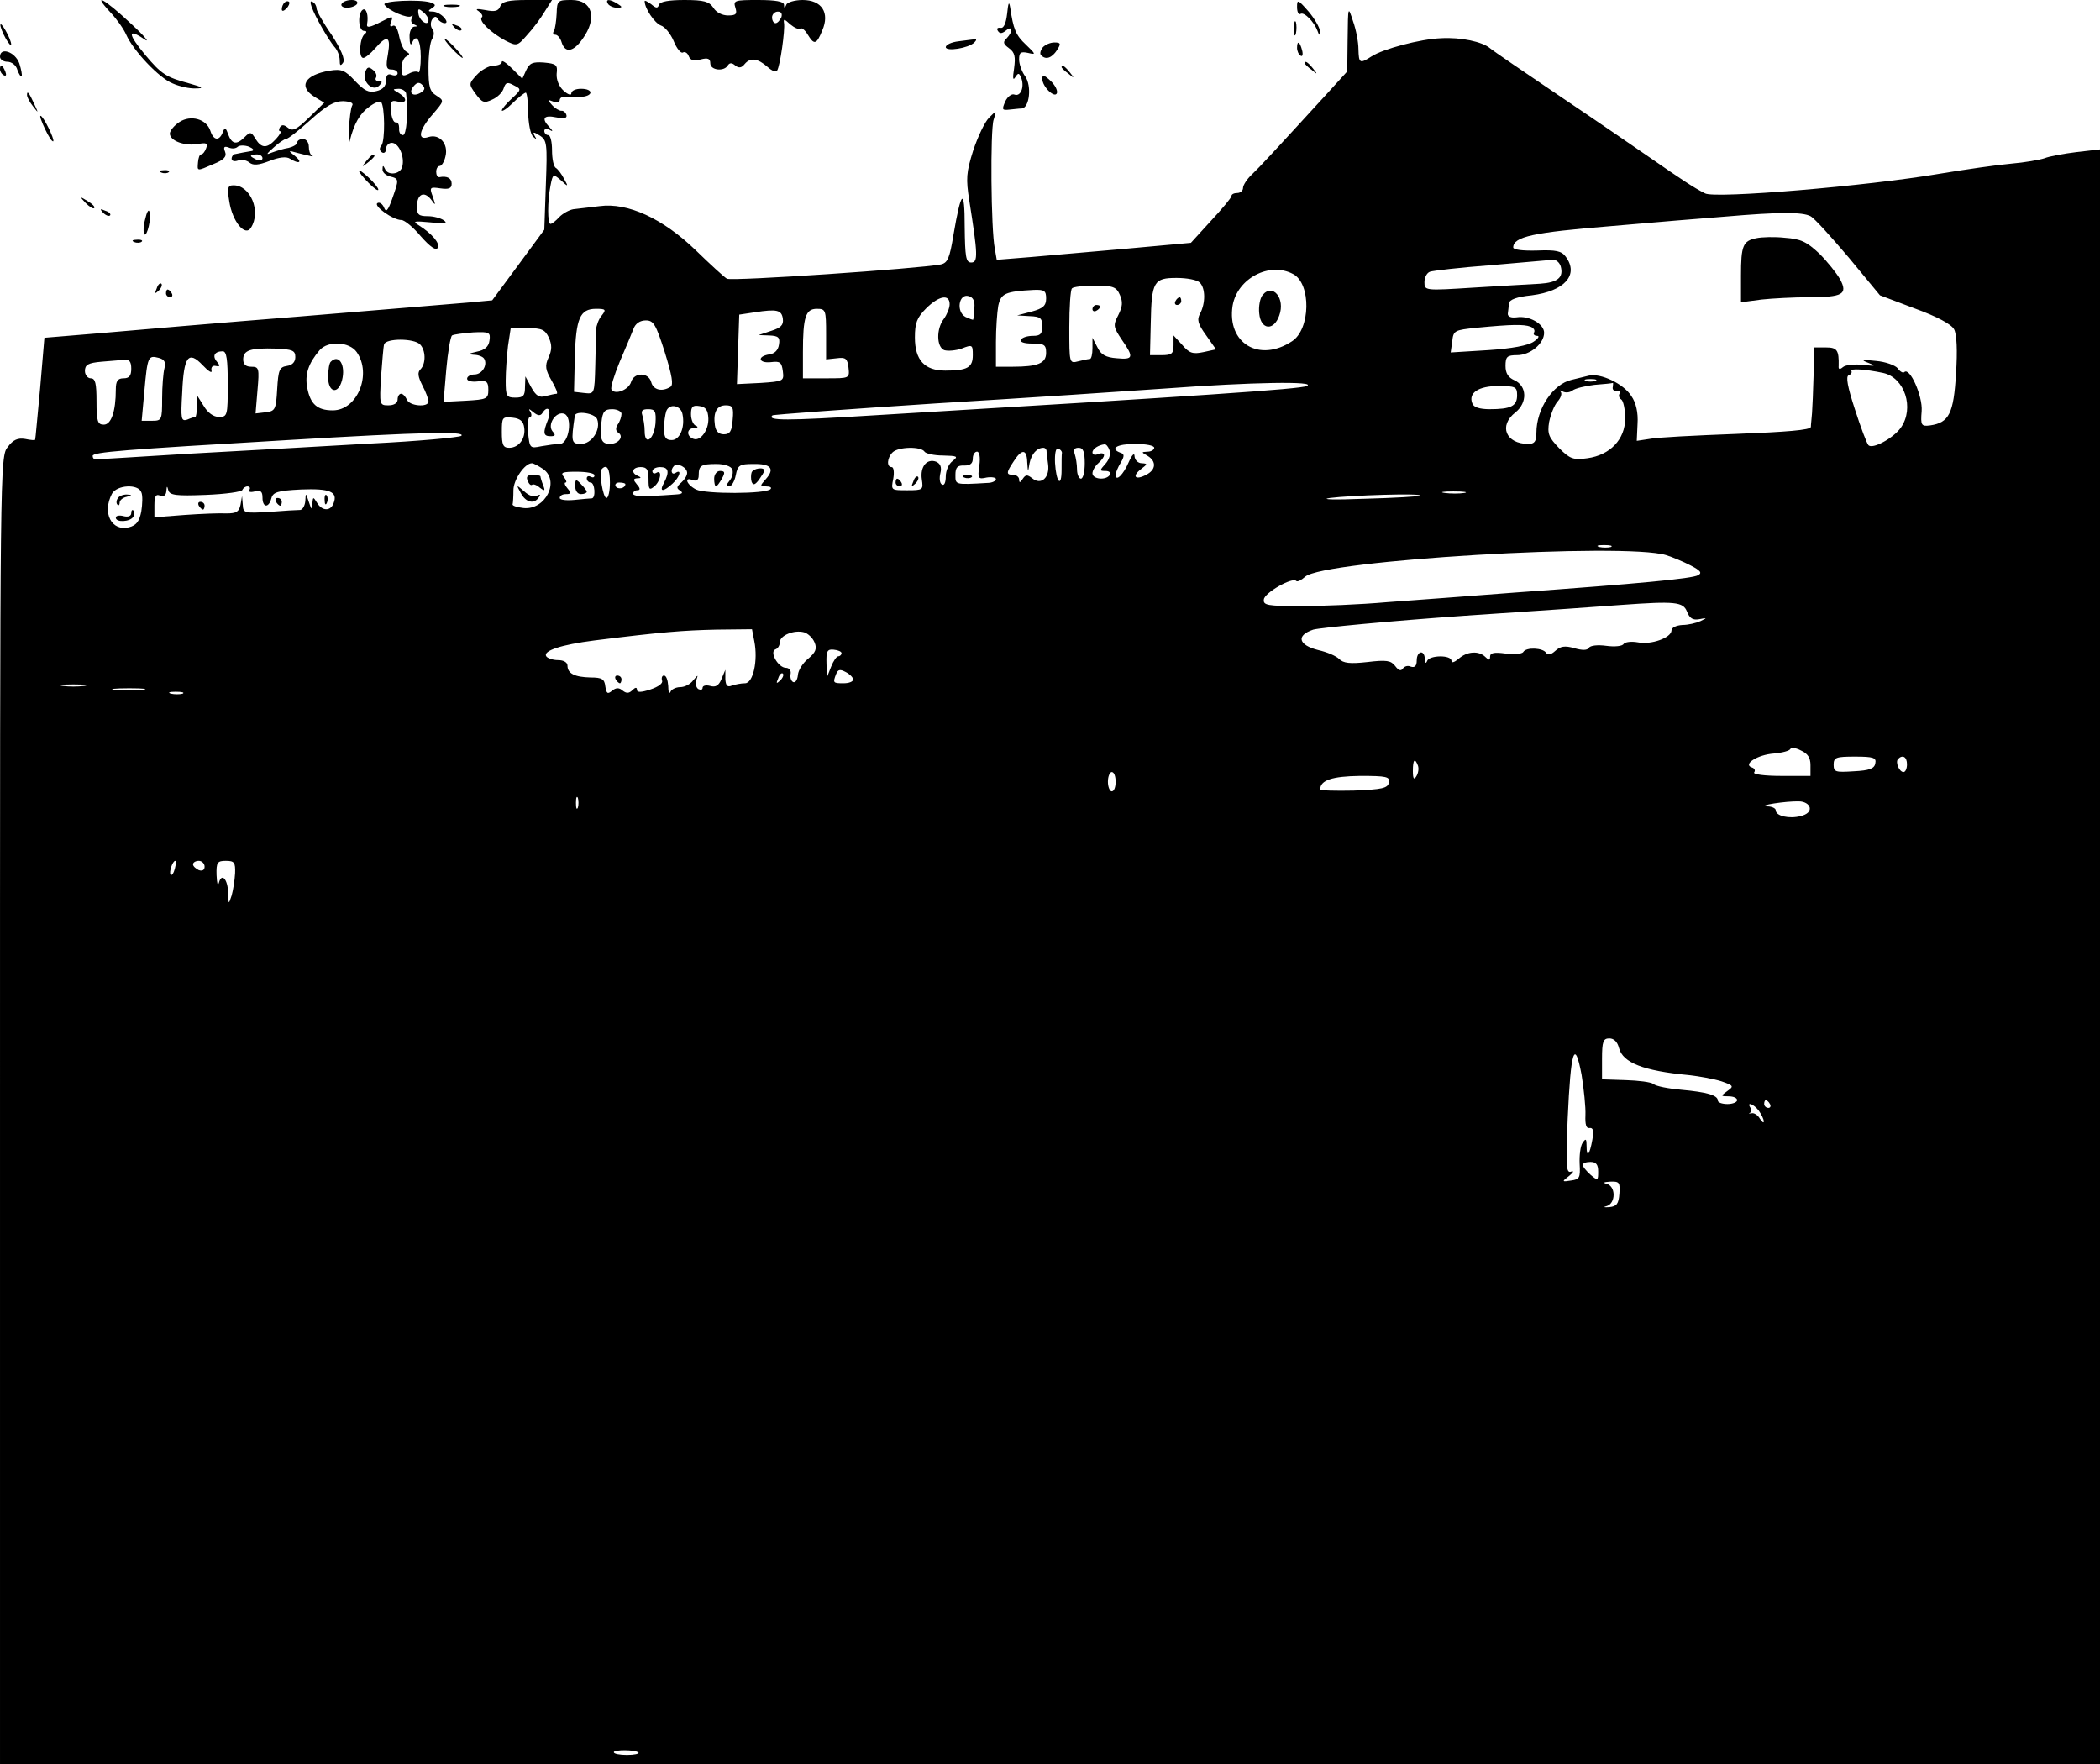 <?xml version="1.0" standalone="no"?>
<!DOCTYPE svg PUBLIC "-//W3C//DTD SVG 20010904//EN"
 "http://www.w3.org/TR/2001/REC-SVG-20010904/DTD/svg10.dtd">
<svg version="1.0" xmlns="http://www.w3.org/2000/svg"
 width="544pt" height="457pt" viewBox="0 0 544 457"
 preserveAspectRatio="xMidYMid meet">

<g transform="translate(0,457) scale(0.1,-0.1)"
fill="#000000" stroke="none">
<path d="M286 4538 c17 -18 35 -44 41 -58 18 -41 85 -112 120 -126 18 -8 45
-14 60 -13 22 0 19 3 -17 13 -60 16 -72 24 -114 74 -45 54 -46 70 -3 41 17
-12 3 6 -33 39 -69 65 -104 84 -54 30z"/>
<path d="M737 4563 c-4 -3 -7 -11 -7 -17 0 -6 5 -5 12 2 6 6 9 14 7 17 -3 3
-9 2 -12 -2z"/>
<path d="M807 4553 c10 -28 44 -86 59 -104 8 -8 14 -24 14 -35 0 -14 2 -16 9
-6 5 9 -5 33 -30 72 -22 31 -39 62 -39 68 0 6 -4 14 -10 17 -6 4 -7 -1 -3 -12z"/>
<path d="M885 4560 c-3 -5 3 -10 14 -10 11 0 23 5 26 10 3 6 -3 10 -14 10 -11
0 -23 -4 -26 -10z"/>
<path d="M996 4558 c9 -15 61 -37 69 -30 5 4 5 2 2 -5 -4 -6 -1 -14 5 -16 10
-4 10 -6 1 -6 -7 -1 -13 -13 -12 -28 0 -16 3 -22 6 -15 11 27 23 9 23 -35 0
-25 -3 -43 -6 -40 -4 3 -15 2 -25 -4 -16 -8 -19 -6 -19 15 0 13 6 27 13 30 9
5 9 7 0 12 -7 3 -15 21 -19 40 -4 20 -10 31 -17 27 -6 -4 -8 0 -4 10 6 16 4
16 -23 2 -33 -17 -41 -18 -39 -7 4 22 -2 42 -11 37 -14 -9 -12 -55 3 -55 7 0
8 -3 2 -8 -13 -9 -17 -62 -4 -62 5 0 19 11 31 25 31 36 41 31 33 -15 -6 -33
-4 -40 9 -40 9 0 16 -4 16 -10 0 -5 -7 -7 -15 -4 -10 4 -15 0 -15 -15 0 -14
-8 -23 -25 -27 -20 -5 -31 1 -55 26 -26 28 -35 32 -66 27 -65 -11 -82 -41 -39
-68 l25 -15 -39 -38 c-33 -32 -43 -37 -55 -27 -10 8 -16 9 -21 1 -3 -5 -3 -10
1 -10 4 0 -1 -9 -11 -20 -23 -25 -37 -25 -53 0 -11 19 -14 19 -28 5 -21 -21
-33 -19 -43 7 -6 18 -9 19 -14 5 -9 -23 -24 -21 -32 4 -10 31 -51 42 -80 23
-14 -9 -25 -23 -25 -30 0 -19 39 -33 73 -27 22 4 26 2 21 -11 -3 -9 -9 -16
-13 -16 -4 0 -7 -9 -8 -20 -2 -24 -4 -24 40 -5 27 11 35 19 30 32 -5 12 -2 15
9 11 9 -4 19 -3 24 2 5 4 18 4 29 0 11 -5 14 -9 8 -11 -7 -1 -17 -3 -23 -4 -5
-1 -14 -3 -20 -4 -5 0 -10 -6 -10 -12 0 -6 7 -8 16 -5 9 4 23 1 30 -5 10 -8
23 -7 52 4 25 10 44 12 53 6 24 -15 34 -10 13 7 -18 14 -18 15 6 8 35 -9 46
-11 38 -7 -5 3 -8 13 -8 24 0 10 -7 19 -15 19 -8 0 -15 -4 -15 -9 0 -5 -10
-11 -22 -14 -13 -2 -32 -8 -43 -12 -17 -7 -16 -5 4 13 13 12 28 22 32 22 5 0
33 22 63 49 42 38 62 49 85 49 19 -1 28 -5 23 -12 -3 -6 -7 -33 -8 -61 -2 -27
0 -41 2 -30 11 44 26 71 50 88 14 11 28 16 31 13 10 -10 11 -101 1 -113 -6 -7
-5 -14 2 -18 5 -3 10 1 10 9 0 9 7 16 15 16 18 0 34 -36 27 -62 -5 -20 -38
-24 -45 -5 -4 9 -6 9 -6 -1 -1 -8 8 -16 19 -19 24 -6 24 -7 6 -58 -11 -31 -16
-36 -21 -23 -4 10 -12 15 -17 12 -12 -7 40 -44 62 -44 8 0 31 -19 50 -42 24
-27 39 -38 44 -30 7 11 -15 37 -50 59 -16 10 -11 11 31 7 37 -4 46 -3 35 5 -8
6 -27 11 -42 11 -23 0 -28 4 -28 24 0 33 18 42 36 20 13 -18 13 -17 5 7 -9 24
-7 25 20 21 22 -3 29 0 29 12 0 14 -11 21 -32 17 -5 0 -8 6 -8 14 0 8 4 15 9
15 5 0 12 11 15 25 8 32 -15 59 -44 50 -30 -10 -25 18 11 59 30 35 30 35 10
48 -18 11 -21 23 -21 73 0 33 4 67 10 75 5 8 5 19 0 25 -5 6 -5 17 -1 24 6 9
11 10 15 2 4 -6 12 -11 18 -11 7 0 6 6 -2 15 -7 8 -20 15 -29 15 -13 0 -13 2
-2 9 11 7 10 10 -5 15 -28 8 -124 4 -118 -6z m114 -40 c0 -17 -23 -3 -26 16
-2 14 0 15 12 5 8 -6 14 -16 14 -21z m-20 -188 c-20 -12 -33 -1 -19 16 9 11
15 12 23 4 8 -8 7 -13 -4 -20z m-38 -2 c6 -50 1 -108 -8 -108 -7 0 -11 8 -10
18 0 9 -3 16 -9 15 -5 -1 -11 12 -12 29 -2 26 1 29 17 25 25 -6 26 8 3 22 -17
10 -17 10 0 11 9 0 18 -6 19 -12z m-372 -168 c0 -5 -7 -7 -15 -4 -8 4 -15 8
-15 10 0 2 7 4 15 4 8 0 15 -4 15 -10z"/>
<path d="M1296 4554 c-5 -13 -14 -15 -39 -10 -22 4 -27 3 -17 -3 8 -6 12 -13
8 -16 -9 -9 24 -40 61 -60 30 -15 31 -15 57 15 15 16 35 43 45 60 l19 30 -64
0 c-50 0 -65 -4 -70 -16z"/>
<path d="M1442 4535 c-1 -20 -4 -40 -7 -45 -4 -6 -2 -10 4 -10 5 0 13 -9 16
-20 9 -28 30 -25 54 9 39 54 26 101 -28 101 -36 0 -38 -1 -39 -35z"/>
<path d="M1575 4560 c3 -5 14 -10 23 -10 15 0 15 2 2 10 -20 13 -33 13 -25 0z"/>
<path d="M1670 4567 c0 -19 26 -57 42 -63 10 -3 25 -21 33 -40 8 -20 19 -33
24 -30 5 3 12 -1 15 -9 4 -11 13 -14 31 -9 19 5 25 2 25 -10 0 -18 35 -22 45
-6 5 8 11 8 20 0 9 -7 16 -6 24 4 15 18 34 15 60 -8 10 -9 21 -14 24 -9 8 12
21 106 18 123 -2 12 1 11 16 -3 11 -9 22 -14 26 -11 3 3 12 -3 19 -15 17 -28
23 -27 38 10 20 46 -1 79 -51 79 -20 0 -40 -6 -42 -12 -4 -10 -6 -10 -6 0 -1
8 -21 12 -67 12 -61 0 -65 -1 -59 -20 5 -16 2 -20 -19 -20 -15 0 -31 8 -38 20
-11 16 -24 20 -75 20 -40 0 -63 -4 -66 -12 -3 -10 -7 -10 -20 1 -10 7 -17 11
-17 8z m354 -42 c-4 -8 -10 -15 -15 -15 -5 0 -9 7 -9 15 0 8 7 15 15 15 9 0
12 -6 9 -15z"/>
<path d="M2609 4535 c-3 -26 -9 -39 -17 -37 -8 1 -11 -2 -7 -8 5 -8 11 -7 21
1 17 14 19 -2 2 -20 -11 -10 -9 -15 6 -26 15 -11 17 -22 13 -52 -4 -25 -3 -33
3 -23 8 12 10 12 16 -3 8 -23 -2 -48 -18 -42 -7 3 -18 -5 -24 -18 -9 -21 -8
-23 10 -21 12 1 26 3 33 3 20 2 26 58 9 83 -9 12 -16 32 -16 44 0 18 4 21 23
17 21 -5 21 -4 -5 21 -27 25 -33 41 -41 96 -3 18 -5 14 -8 -15z"/>
<path d="M3360 4552 c0 -13 4 -21 9 -18 9 6 35 -20 44 -44 5 -13 5 -13 6 0 0
8 -13 31 -29 50 -28 32 -30 32 -30 12z"/>
<path d="M1153 4553 c9 -2 25 -2 35 0 9 3 1 5 -18 5 -19 0 -27 -2 -17 -5z"/>
<path d="M3491 4470 l-1 -85 -50 -55 c-141 -154 -177 -193 -197 -212 -13 -12
-23 -28 -23 -35 0 -7 -7 -13 -15 -13 -8 0 -15 -3 -15 -8 0 -4 -24 -33 -53 -64
l-52 -57 -165 -15 c-91 -8 -204 -18 -251 -22 l-87 -7 -5 29 c-10 49 -12 307
-3 334 8 25 8 25 -12 5 -11 -11 -29 -49 -41 -85 -18 -57 -19 -73 -10 -130 22
-139 23 -160 5 -160 -14 0 -16 14 -17 93 0 102 -9 96 -29 -21 -10 -61 -15 -73
-33 -77 -58 -11 -541 -44 -554 -37 -8 5 -44 38 -81 74 -85 82 -176 124 -249
114 -27 -3 -57 -7 -68 -8 -11 -2 -27 -11 -36 -20 -9 -10 -19 -18 -23 -18 -8 0
-8 58 0 99 6 31 7 31 27 14 19 -18 20 -17 8 4 -6 12 -16 25 -21 28 -6 3 -10
24 -10 46 0 21 -4 39 -10 39 -5 0 -10 5 -10 11 0 5 6 7 13 3 10 -6 10 -4 0 7
-21 22 -15 32 18 25 22 -4 29 -2 26 7 -2 6 -8 11 -13 10 -5 0 -16 6 -24 15
-13 14 -12 15 3 9 9 -3 17 -2 17 4 0 5 6 9 13 8 6 -1 24 -1 40 0 34 1 36 21 2
21 -14 0 -25 -5 -25 -12 0 -6 -9 -3 -20 7 -12 11 -19 28 -18 44 3 23 -1 26
-33 29 -29 2 -37 -1 -46 -20 l-10 -22 -26 26 c-15 15 -27 23 -27 18 0 -6 -10
-10 -21 -10 -12 0 -32 -11 -44 -24 -21 -23 -21 -24 -3 -49 17 -23 22 -25 43
-15 14 6 27 19 30 30 5 15 10 16 26 7 20 -10 20 -11 -5 -34 -14 -13 -26 -27
-26 -31 0 -4 13 4 28 19 15 15 31 27 34 27 3 0 6 -23 6 -51 1 -29 6 -57 13
-63 9 -8 10 -8 4 2 -6 11 -3 11 13 1 19 -12 20 -21 16 -128 l-4 -116 -67 -91
-68 -92 -65 -6 c-36 -3 -231 -19 -435 -36 -203 -16 -435 -36 -515 -43 l-145
-12 -11 -130 c-7 -72 -12 -132 -13 -134 0 -2 -12 -1 -26 2 -19 3 -31 -2 -45
-21 -20 -24 -20 -49 -20 -1718 l0 -1694 2720 0 2720 0 0 2091 0 2092 -61 -7
c-33 -4 -71 -11 -83 -16 -12 -4 -51 -11 -87 -14 -35 -3 -118 -15 -184 -26
-188 -32 -582 -65 -608 -51 -30 15 -64 38 -139 90 -35 24 -139 96 -233 159
-93 63 -177 120 -185 127 -20 17 -76 29 -127 26 -54 -2 -151 -28 -180 -47 -31
-20 -33 -18 -34 19 0 17 -6 50 -14 72 -13 40 -13 40 -14 -45z m1199 -460 c10
-5 54 -54 99 -107 l81 -98 90 -34 c58 -21 95 -41 102 -54 7 -13 9 -55 5 -115
-6 -103 -18 -127 -67 -134 -23 -3 -25 0 -22 37 3 39 -31 115 -45 101 -3 -3
-11 1 -17 10 -7 8 -32 17 -56 19 -37 4 -41 3 -20 -5 21 -8 19 -9 -14 -5 -22 2
-45 0 -52 -6 -8 -7 -12 -6 -11 3 1 41 -4 48 -33 48 l-30 0 -2 -72 c-1 -40 -3
-84 -4 -98 -1 -14 -3 -30 -3 -36 -1 -8 -64 -13 -193 -18 -106 -4 -208 -9 -225
-13 l-33 -5 2 44 c2 29 -4 55 -16 72 -20 32 -80 60 -110 53 -12 -3 -32 -8 -45
-11 -48 -11 -91 -75 -91 -137 0 -23 -5 -29 -21 -29 -58 0 -78 47 -33 82 31 25
30 68 -3 83 -16 7 -23 18 -23 37 0 24 4 28 30 28 34 0 70 30 70 58 0 23 -39
45 -71 40 -15 -2 -24 2 -23 10 1 6 2 18 3 26 1 10 20 17 59 21 85 11 123 53
88 100 -11 15 -25 18 -75 16 -36 -1 -61 2 -61 8 0 28 53 39 250 55 113 10 248
21 300 25 140 12 199 12 220 1z m-647 -130 c8 -29 -8 -42 -54 -45 -24 -1 -101
-6 -171 -10 -127 -8 -128 -8 -128 14 0 12 6 24 14 27 8 3 79 11 157 17 79 7
151 13 161 14 9 1 18 -7 21 -17z m-693 -20 c47 -25 45 -143 -3 -174 -85 -56
-169 -5 -154 92 12 71 96 115 157 82z m-242 -22 c15 -15 15 -53 1 -80 -9 -16
-6 -27 15 -56 l26 -37 -32 -7 c-28 -6 -37 -3 -55 18 l-23 25 0 -25 c0 -22 -4
-26 -31 -26 l-30 0 2 83 c2 108 8 117 67 117 27 0 53 -5 60 -12z m-207 -32 c8
-18 7 -30 -4 -52 -14 -27 -13 -31 9 -64 32 -46 30 -52 -13 -48 -28 2 -41 9
-50 28 l-13 25 0 -27 c0 -16 -3 -28 -7 -28 -5 0 -18 -3 -30 -6 -23 -6 -23 -5
-23 88 0 52 3 98 7 101 3 4 30 7 60 7 46 0 55 -3 64 -24z m-191 -9 c0 -19 -8
-26 -37 -34 l-38 -10 33 -2 c27 -1 32 -5 32 -26 0 -20 -5 -25 -24 -25 -14 0
-28 -4 -31 -10 -4 -6 8 -10 29 -10 31 0 36 -3 36 -24 0 -27 -21 -36 -87 -36
l-43 0 0 64 c0 35 3 77 6 94 7 32 18 37 92 41 27 1 32 -2 32 -22z m-186 -25
c-1 -15 -2 -28 -3 -30 -1 -1 -9 2 -20 7 -25 14 -17 61 8 54 12 -3 17 -13 15
-31z m-64 10 c0 -10 -7 -27 -15 -38 -20 -26 -19 -73 1 -81 10 -3 30 -1 45 4
28 11 29 10 29 -17 0 -32 -14 -40 -71 -40 -54 0 -79 27 -79 86 0 37 5 51 29
75 33 33 61 38 61 11z m-901 -29 c-8 -9 -14 -26 -15 -37 0 -12 -1 -54 -2 -94
-2 -73 -2 -73 -29 -70 l-26 3 2 89 c3 101 13 126 55 126 25 0 27 -2 15 -17z
m469 -9 c2 -16 -5 -23 -30 -31 l-33 -11 28 -1 c23 -1 28 -5 25 -23 -2 -15 -11
-24 -25 -26 -33 -5 -28 -24 5 -20 23 3 27 -1 30 -24 3 -25 2 -26 -58 -30 l-61
-3 3 90 3 90 40 6 c58 9 70 6 73 -17z m112 -40 l0 -65 28 3 c23 3 27 -1 30
-24 3 -28 3 -28 -57 -28 l-61 0 0 68 c0 91 7 112 36 112 23 0 24 -3 24 -66z
m-418 -46 c19 -61 23 -85 15 -90 -22 -14 -45 -8 -50 12 -7 26 -44 26 -52 1 -6
-21 -42 -35 -51 -20 -3 5 7 37 21 71 15 35 31 73 36 86 5 14 17 22 32 22 20 0
26 -10 49 -82z m2242 66 c9 -3 13 -10 10 -15 -3 -5 1 -9 8 -9 7 0 3 -7 -9 -15
-14 -10 -57 -18 -118 -22 l-97 -6 4 29 c3 28 6 29 63 35 93 9 122 9 139 3z
m-2542 -29 c8 -19 8 -31 -1 -51 -10 -22 -8 -32 8 -60 11 -19 17 -34 13 -34 -4
0 -17 -3 -29 -6 -16 -5 -25 1 -37 23 l-15 28 -1 -27 c0 -23 -4 -28 -25 -28
-23 0 -25 4 -25 44 0 24 3 64 6 90 l7 46 44 0 c37 0 45 -4 55 -25z m-154 -7
c-2 -16 -12 -25 -33 -29 -22 -5 -24 -7 -8 -8 12 0 24 -5 27 -10 10 -16 -5 -41
-25 -41 -10 0 -19 -5 -19 -11 0 -6 12 -9 28 -7 23 3 27 -1 27 -22 0 -23 -4
-25 -58 -28 l-58 -3 7 83 c4 46 11 86 15 89 5 3 30 6 55 8 42 2 45 0 42 -21z
m-180 -10 c15 -15 16 -50 1 -65 -8 -8 -6 -19 5 -41 9 -17 16 -36 16 -42 0 -16
-50 -12 -56 5 -4 8 -10 15 -15 15 -5 0 -9 -7 -9 -15 0 -9 -9 -15 -24 -15 -23
0 -23 2 -19 73 3 39 6 78 8 85 5 16 77 16 93 0z m-164 -20 c40 -57 2 -151 -62
-151 -40 0 -58 16 -66 58 -7 35 3 64 32 98 22 25 77 22 96 -5z m-159 -13 c0
-13 -8 -21 -22 -23 -19 -3 -22 -10 -25 -60 -3 -53 -5 -57 -30 -60 l-26 -3 5
60 c5 57 4 61 -16 61 -14 0 -21 6 -21 19 0 24 19 30 85 28 43 -2 50 -5 50 -22z
m-175 -70 c0 -82 -1 -85 -23 -85 -14 0 -29 11 -39 28 l-17 27 -1 -27 c0 -16
-2 -28 -4 -28 -2 0 -12 -3 -21 -7 -16 -5 -17 2 -13 70 4 94 16 110 53 71 15
-16 25 -22 23 -14 -2 9 3 14 11 12 11 -2 12 0 3 11 -13 15 -6 27 15 27 10 0
13 -21 13 -85z m-164 41 c-3 -11 -6 -47 -6 -78 0 -56 -1 -58 -26 -58 l-27 0 7
77 c8 90 10 93 37 86 15 -4 19 -11 15 -27z m-86 -1 c0 -18 -5 -25 -20 -25 -15
0 -20 -7 -20 -29 0 -57 -12 -91 -31 -91 -16 0 -19 8 -19 60 0 47 -3 60 -15 60
-8 0 -15 9 -15 19 0 16 8 21 43 24 23 2 50 4 60 5 12 1 17 -5 17 -23z m4538
-11 c56 -12 82 -91 46 -142 -19 -27 -74 -57 -84 -45 -4 4 -20 46 -35 93 -19
58 -24 85 -16 88 6 2 9 7 7 11 -5 7 35 5 82 -5z m-745 -21 c-7 -2 -19 -2 -25
0 -7 3 -2 5 12 5 14 0 19 -2 13 -5z m-748 -13 c-18 -8 -268 -25 -1123 -76
-226 -14 -276 -14 -261 0 2 2 193 16 424 31 231 14 501 32 600 39 215 16 389
19 360 6z m793 -2 c-2 -7 3 -12 10 -10 8 1 11 -2 8 -7 -4 -5 -2 -12 4 -16 5
-3 10 -25 10 -49 0 -54 -39 -95 -98 -103 -36 -5 -45 -2 -73 26 -27 28 -31 37
-26 68 4 19 13 43 22 53 8 9 12 20 8 25 -5 4 -2 5 5 1 7 -4 18 -3 25 2 7 6 33
12 57 15 25 2 46 4 48 5 1 1 1 -4 0 -10z m-248 -22 c0 -28 -16 -36 -71 -36
-26 0 -42 5 -45 15 -11 27 16 45 67 45 45 0 49 -2 49 -24z m-2162 -49 c7 -34
-7 -67 -28 -67 -15 0 -20 7 -20 29 0 16 3 37 6 46 8 21 38 15 42 -8z m67 -11
c1 -30 -20 -59 -38 -53 -19 6 -19 27 0 28 10 0 13 3 6 6 -7 2 -13 16 -13 30 0
19 4 24 22 21 16 -2 22 -10 23 -32z m63 -3 c-2 -30 -7 -38 -23 -38 -13 0 -21
8 -23 23 -5 34 5 52 28 52 18 0 21 -5 18 -37z m-493 17 c13 21 24 10 15 -16
-14 -35 -13 -44 6 -44 13 0 14 3 5 13 -14 18 10 53 31 45 22 -9 12 -78 -12
-78 -10 0 -31 -3 -48 -6 -29 -6 -30 -5 -34 35 -2 23 0 41 5 41 4 0 5 6 1 13
-6 9 -4 9 8 -1 11 -9 18 -10 23 -2z m205 -2 c0 -7 -4 -20 -10 -28 -6 -9 -5
-17 2 -21 15 -10 0 -29 -22 -29 -22 0 -27 12 -22 56 3 28 8 34 28 34 13 0 24
-6 24 -12z m88 -25 c-4 -42 -28 -59 -28 -20 0 14 -3 32 -6 41 -4 12 0 16 15
16 18 0 21 -5 19 -37z m-151 11 c10 -27 -14 -64 -42 -64 -25 0 -26 5 -16 73 2
14 52 7 58 -9z m-189 -22 c4 -28 -14 -52 -39 -52 -16 0 -19 8 -19 41 0 38 1
40 28 37 19 -2 28 -9 30 -26z m-163 -21 c-6 -4 -111 -14 -235 -20 -124 -7
-333 -19 -465 -26 -132 -8 -243 -15 -247 -15 -5 0 -8 4 -8 9 0 10 78 16 505
41 352 21 463 23 450 11z m1679 -37 c4 -10 -1 -25 -10 -35 -16 -18 -16 -19 0
-19 9 0 14 -4 11 -10 -9 -15 -45 -12 -45 4 0 7 7 19 15 26 8 7 15 16 15 21 0
5 -7 6 -15 3 -8 -4 -15 -2 -15 4 0 9 15 19 31 21 4 1 10 -6 13 -15z m116 6 c0
-5 -8 -10 -17 -10 -17 -1 -17 -1 0 -11 23 -14 22 -36 -4 -49 -28 -15 -38 -4
-13 15 17 13 17 14 2 15 -10 0 -18 8 -19 18 0 10 -6 5 -15 -15 -14 -33 -34
-52 -34 -33 0 5 6 20 13 31 10 17 10 23 0 26 -30 11 -9 23 37 23 28 0 50 -4
50 -10z m-595 -10 c3 -5 25 -10 48 -10 37 -1 40 -2 25 -14 -10 -7 -18 -25 -18
-40 0 -16 -4 -25 -10 -21 -6 3 -7 17 -4 29 4 16 0 25 -11 30 -24 9 -42 -13
-37 -46 4 -27 3 -28 -38 -28 -42 0 -42 0 -36 30 3 17 1 30 -4 30 -14 0 -12 24
2 38 15 15 74 16 83 2z m316 3 c0 -5 2 -20 4 -35 5 -35 -18 -56 -41 -37 -13
10 -17 10 -25 -2 -6 -10 -9 -10 -9 -1 0 6 -7 12 -15 12 -19 0 -19 5 1 35 21
33 34 32 35 -2 2 -28 2 -28 6 -3 5 24 19 40 36 40 4 0 7 -3 8 -7z m40 -6 c-1
-4 -1 -23 -1 -44 0 -48 -14 -33 -17 18 -1 24 2 39 8 37 6 -2 10 -7 10 -11z
m59 -27 c0 -22 -4 -40 -10 -40 -5 0 -10 11 -10 24 0 13 -3 31 -6 40 -4 11 -1
16 10 16 12 0 16 -10 16 -40z m-273 -6 c-5 -34 -3 -36 19 -31 13 2 24 0 24 -4
0 -5 -10 -10 -22 -10 -85 -5 -83 -5 -83 21 0 19 5 25 23 24 15 0 22 5 22 18 0
10 5 18 11 18 6 0 9 -14 6 -36z m-1130 -9 c44 -31 6 -107 -51 -101 -17 2 -30
6 -28 10 1 3 2 20 2 36 0 27 29 70 48 70 4 0 17 -7 29 -15z m373 -10 c0 -7 -7
-18 -15 -25 -13 -11 -13 -15 -3 -21 9 -6 5 -9 -12 -10 -14 -1 -44 -3 -67 -4
-24 -2 -43 1 -43 6 0 5 5 9 11 9 8 0 8 5 -1 15 -10 12 -10 15 1 16 10 0 11 2
2 6 -20 8 -15 23 7 23 16 0 20 -7 20 -31 0 -27 2 -30 15 -19 17 14 21 45 5 35
-5 -3 -10 -1 -10 4 0 6 9 11 20 11 22 0 25 -12 10 -41 -13 -23 -3 -25 22 -2
19 17 25 39 8 28 -11 -7 -14 8 -4 18 9 9 34 -4 34 -18z m117 9 c3 -8 0 -21 -7
-29 -9 -11 -9 -15 -1 -15 6 0 14 13 17 29 5 26 10 29 45 29 46 1 57 -12 33
-39 -16 -18 -16 -19 1 -19 10 0 15 -3 11 -7 -12 -13 -169 -13 -193 -1 -25 13
-32 34 -8 24 10 -3 15 1 15 13 0 25 6 29 46 29 21 0 38 -6 41 -14z m-317 -34
c0 -22 -4 -40 -9 -40 -9 0 -20 67 -12 75 13 14 21 1 21 -35z m-40 19 c0 -6 -4
-7 -10 -4 -5 3 -10 1 -10 -4 0 -6 5 -11 10 -11 11 0 14 -40 3 -41 -5 0 -25 -2
-45 -4 -21 -2 -38 0 -38 5 0 6 7 10 16 10 14 0 14 3 4 15 -7 8 -9 15 -5 15 4
0 2 6 -4 14 -10 12 -5 14 33 14 26 0 46 -4 46 -9z m80 -23 c0 -11 -19 -15 -25
-6 -3 5 1 10 9 10 9 0 16 -2 16 -4z m-1254 -21 c4 -8 3 -31 0 -50 -5 -26 -13
-36 -32 -41 -45 -11 -70 37 -44 87 13 23 68 26 76 4z m167 -7 c51 2 94 8 95
13 2 5 8 9 13 9 6 0 8 -4 5 -9 -4 -5 3 -7 14 -4 15 4 20 0 20 -16 0 -26 16
-28 23 -2 4 16 16 20 77 23 75 3 96 -6 84 -36 -8 -21 -30 -20 -43 2 -10 16
-10 15 -12 -3 -1 -17 -2 -16 -9 5 -8 24 -8 24 -9 3 -1 -13 -7 -23 -13 -24 -7
0 -43 -2 -80 -5 -65 -4 -68 -3 -69 18 l-2 23 -4 -23 c-4 -18 -11 -22 -36 -22
-18 1 -67 -1 -109 -4 l-78 -6 0 31 c0 24 4 30 15 25 10 -3 15 1 16 12 1 14 2
14 5 2 4 -13 20 -15 97 -12z m3260 5 c-13 -2 -35 -2 -50 0 -16 2 -5 4 22 4 28
0 40 -2 28 -4z m-114 -7 c-2 -2 -67 -6 -144 -8 -77 -3 -117 -2 -90 2 53 7 241
13 234 6z m494 -133 c-7 -2 -21 -2 -30 0 -10 3 -4 5 12 5 17 0 24 -2 18 -5z
m143 -21 c16 -5 45 -17 64 -27 25 -13 30 -19 19 -25 -15 -9 -155 -22 -474 -45
-115 -9 -265 -20 -333 -25 -68 -6 -167 -10 -221 -10 -88 0 -99 2 -97 17 1 17
74 59 84 48 3 -3 13 2 23 11 47 43 827 89 935 56z m54 -146 c7 -18 15 -23 32
-20 21 4 21 4 3 -5 -11 -5 -32 -10 -47 -10 -16 -1 -28 -7 -28 -14 0 -19 -53
-38 -87 -31 -17 3 -33 1 -37 -4 -3 -6 -23 -8 -45 -5 -22 3 -41 1 -45 -5 -4 -7
-17 -7 -38 -1 -24 7 -36 5 -49 -7 -11 -10 -19 -12 -24 -5 -8 13 -52 15 -59 2
-3 -5 -24 -7 -46 -4 -29 4 -40 2 -40 -8 0 -10 -3 -10 -12 -1 -17 17 -48 15
-70 -5 -11 -9 -18 -11 -18 -5 0 16 -57 15 -63 0 -3 -8 -6 -6 -6 5 -1 25 -21
21 -21 -4 0 -14 -5 -19 -15 -16 -8 4 -17 1 -21 -5 -5 -7 -11 -5 -20 7 -11 14
-22 16 -72 10 -45 -5 -62 -3 -73 8 -8 8 -32 18 -54 23 -52 13 -58 38 -13 53
18 5 195 22 393 36 198 13 380 26 405 28 139 10 160 8 170 -17z m-2416 -77
c10 -50 -3 -109 -24 -109 -10 0 -25 -3 -34 -6 -12 -5 -16 0 -17 17 l0 24 -10
-24 c-7 -17 -15 -22 -29 -18 -11 3 -20 1 -20 -5 0 -5 -5 -6 -11 -3 -6 4 -8 14
-5 24 5 14 4 13 -8 -1 -7 -10 -22 -18 -34 -18 -11 0 -23 -6 -25 -12 -3 -7 -6
-1 -6 15 -1 15 -5 27 -11 27 -5 0 -7 -6 -5 -13 3 -7 -9 -16 -30 -23 -24 -8
-35 -8 -35 -1 0 7 -4 7 -12 -1 -8 -8 -15 -9 -25 -1 -9 8 -17 8 -27 0 -12 -10
-15 -8 -18 11 -2 19 -9 23 -38 23 -41 1 -60 10 -60 31 0 8 -10 14 -24 14 -14
0 -28 5 -31 10 -9 14 38 30 125 41 176 22 230 26 316 28 l92 1 6 -31z m156 -3
c7 -16 3 -26 -16 -42 -14 -11 -26 -30 -27 -42 -1 -12 -6 -21 -12 -19 -5 2 -9
11 -7 21 2 9 -4 16 -12 16 -20 0 -44 42 -27 48 6 2 11 10 11 18 0 18 37 33 63
26 10 -3 22 -14 27 -26z m70 -28 c0 -4 -4 -8 -8 -8 -5 0 -13 -12 -19 -27 l-11
-28 -1 37 c-1 31 2 37 19 35 11 -1 20 -5 20 -9z m30 -68 c0 -6 -11 -10 -25
-10 -27 0 -28 1 -19 24 5 12 10 13 25 5 10 -5 19 -14 19 -19z m-189 -3 c-10
-9 -11 -8 -5 6 3 10 9 15 12 12 3 -3 0 -11 -7 -18z m-1803 -14 c-16 -2 -40 -2
-55 0 -16 2 -3 4 27 4 30 0 43 -2 28 -4z m149 -10 c-20 -2 -52 -2 -70 0 -17 2
0 4 38 4 39 0 53 -2 32 -4z m106 -10 c-7 -2 -21 -2 -30 0 -10 3 -4 5 12 5 17
0 24 -2 18 -5z m4217 -185 l0 -28 -76 0 c-43 0 -73 4 -70 9 4 5 1 11 -6 13
-24 8 15 33 57 36 22 2 41 7 43 12 2 4 14 3 27 -4 18 -8 25 -19 25 -38z m168
5 c-2 -14 -15 -19 -56 -21 -47 -3 -52 -2 -52 17 0 19 6 21 56 21 47 0 55 -3
52 -17z m82 -3 c0 -11 -4 -20 -9 -20 -11 0 -22 26 -14 34 12 12 23 5 23 -14z
m-1267 -3 c3 -8 1 -20 -4 -28 -6 -10 -9 -7 -9 14 0 29 5 35 13 14z m-783 -42
c0 -14 -4 -25 -10 -25 -5 0 -10 11 -10 25 0 14 5 25 10 25 6 0 10 -11 10 -25z
m708 -2 c-3 -15 -17 -18 -91 -21 -48 -1 -87 0 -87 3 0 24 31 34 103 35 69 0
78 -2 75 -17z m-2101 -65 c-3 -7 -5 -2 -5 12 0 14 2 19 5 13 2 -7 2 -19 0 -25z
m3191 0 c2 -10 -7 -18 -23 -22 -30 -8 -65 0 -65 15 0 5 -10 10 -22 10 -29 2
49 14 82 13 14 0 26 -7 28 -16z m-4235 -158 c-3 -12 -8 -19 -11 -16 -5 6 5 36
12 36 2 0 2 -9 -1 -20z m77 5 c0 -9 -6 -12 -15 -9 -8 4 -15 10 -15 15 0 5 7 9
15 9 8 0 15 -7 15 -15z m79 -17 c-1 -18 -5 -44 -9 -58 -8 -24 -8 -24 -9 7 -1
36 -17 53 -24 26 -3 -10 -5 -1 -6 20 -1 33 2 37 24 37 22 0 25 -4 24 -32z
m3585 -453 c10 -38 63 -59 180 -70 28 -3 66 -10 85 -16 32 -11 33 -13 16 -25
-18 -13 -18 -14 3 -14 12 0 22 -4 22 -10 0 -5 -11 -10 -25 -10 -14 0 -25 4
-25 9 0 14 -29 22 -95 28 -33 3 -65 9 -72 15 -6 5 -39 9 -72 10 l-61 2 0 53
c0 45 3 53 19 53 12 0 21 -9 25 -25z m-87 -174 c-1 -24 2 -35 11 -33 9 1 11
-7 7 -30 -7 -40 -15 -49 -15 -17 0 19 -2 21 -10 9 -6 -8 -9 -33 -8 -55 2 -36
0 -40 -22 -43 -24 -4 -25 -3 -5 12 11 9 13 14 5 11 -13 -5 -14 13 -9 137 8
178 18 209 36 114 6 -37 11 -85 10 -105z m478 29 c3 -5 1 -10 -4 -10 -6 0 -11
5 -11 10 0 6 2 10 4 10 3 0 8 -4 11 -10z m-29 -17 c7 -10 13 -22 13 -28 0 -5
-4 -2 -10 7 -5 9 -15 16 -22 14 -6 -1 -9 -1 -4 1 4 3 5 9 1 14 -10 16 9 9 22
-8z m-416 -158 c0 -24 -1 -24 -20 -8 -11 10 -20 21 -20 25 0 5 9 8 20 8 15 0
20 -7 20 -25z m55 -57 c-2 -27 -7 -33 -26 -35 -15 -1 -17 0 -6 3 10 3 17 15
17 29 0 14 -7 25 -17 28 -12 3 -9 5 8 6 24 1 26 -2 24 -31z m-2541 -1448 c2
-3 -11 -6 -30 -6 -19 0 -34 3 -34 7 0 7 56 7 64 -1z"/>
<path d="M4550 3953 c-35 -7 -40 -19 -40 -97 l0 -69 53 7 c28 3 84 6 122 6 89
0 102 8 82 46 -9 16 -33 46 -54 67 -33 31 -48 38 -89 41 -27 3 -60 2 -74 -1z"/>
<path d="M3271 3806 c-7 -8 -11 -30 -9 -48 4 -43 38 -46 52 -5 16 44 -17 84
-43 53z"/>
<path d="M3045 3790 c-3 -5 -1 -10 4 -10 6 0 11 5 11 10 0 6 -2 10 -4 10 -3 0
-8 -4 -11 -10z"/>
<path d="M2830 3769 c0 -5 5 -7 10 -4 6 3 10 8 10 11 0 2 -4 4 -10 4 -5 0 -10
-5 -10 -11z"/>
<path d="M857 3633 c-4 -3 -7 -21 -7 -40 0 -40 26 -46 36 -8 10 39 -8 69 -29
48z"/>
<path d="M2366 3323 c-6 -14 -5 -15 5 -6 7 7 10 15 7 18 -3 3 -9 -2 -12 -12z"/>
<path d="M2320 3320 c0 -5 5 -10 11 -10 5 0 7 5 4 10 -3 6 -8 10 -11 10 -2 0
-4 -4 -4 -10z"/>
<path d="M2498 3333 c7 -3 16 -2 19 1 4 3 -2 6 -13 5 -11 0 -14 -3 -6 -6z"/>
<path d="M1367 3325 c3 -9 8 -13 11 -11 3 3 12 0 20 -7 13 -10 15 -9 9 6 -4
10 -7 21 -7 23 0 2 -9 4 -20 4 -13 0 -18 -5 -13 -15z"/>
<path d="M1349 3293 c13 -25 35 -30 47 -11 5 7 3 8 -5 4 -7 -5 -21 0 -33 11
-21 18 -21 18 -9 -4z"/>
<path d="M1947 3346 c-2 -6 -2 -17 0 -24 4 -10 9 -8 19 5 7 10 14 21 14 24 0
10 -29 6 -33 -5z"/>
<path d="M1850 3330 c0 -11 2 -20 5 -20 2 0 9 9 15 20 9 16 8 20 -5 20 -8 0
-15 -9 -15 -20z"/>
<path d="M1490 3311 c0 -12 6 -21 15 -21 8 0 15 3 15 6 0 3 -7 12 -15 20 -13
14 -15 13 -15 -5z"/>
<path d="M305 3279 c-4 -6 -4 -13 -1 -16 3 -4 6 -1 6 5 0 6 8 13 18 15 15 4
15 5 0 6 -9 0 -20 -4 -23 -10z"/>
<path d="M340 3241 c0 -8 -8 -11 -20 -8 -11 3 -20 1 -20 -4 0 -13 37 -11 45 2
4 6 4 13 1 16 -3 4 -6 1 -6 -6z"/>
<path d="M841 3274 c0 -11 3 -14 6 -6 3 7 2 16 -1 19 -3 4 -6 -2 -5 -13z"/>
<path d="M715 3270 c3 -5 8 -10 11 -10 2 0 4 5 4 10 0 6 -5 10 -11 10 -5 0 -7
-4 -4 -10z"/>
<path d="M515 3260 c3 -5 8 -10 11 -10 2 0 4 5 4 10 0 6 -5 10 -11 10 -5 0 -7
-4 -4 -10z"/>
<path d="M1595 2810 c3 -5 8 -10 11 -10 2 0 4 5 4 10 0 6 -5 10 -11 10 -5 0
-7 -4 -4 -10z"/>
<path d="M3352 4495 c0 -16 2 -22 5 -12 2 9 2 23 0 30 -3 6 -5 -1 -5 -18z"/>
<path d="M1 4505 c0 -5 6 -21 14 -35 8 -14 14 -20 14 -15 0 6 -6 21 -14 35 -8
14 -14 21 -14 15z"/>
<path d="M1177 4499 c7 -7 15 -10 18 -7 3 3 -2 9 -12 12 -14 6 -15 5 -6 -5z"/>
<path d="M1170 4445 c13 -14 26 -25 28 -25 3 0 -5 11 -18 25 -13 14 -26 25
-28 25 -3 0 5 -11 18 -25z"/>
<path d="M2483 4463 c-18 -2 -33 -9 -33 -15 0 -12 59 -3 74 12 6 6 6 9 1 8 -6
0 -25 -3 -42 -5z"/>
<path d="M2701 4447 c-6 -8 -8 -17 -4 -20 12 -13 28 -7 41 13 11 17 10 20 -7
20 -10 0 -24 -6 -30 -13z"/>
<path d="M3360 4446 c0 -8 4 -17 9 -20 5 -4 7 3 4 14 -6 23 -13 26 -13 6z"/>
<path d="M0 4423 c0 -7 9 -13 19 -13 11 0 23 -9 26 -21 4 -11 9 -19 11 -16 2
2 -1 17 -6 33 -11 30 -50 43 -50 17z"/>
<path d="M3380 4406 c0 -2 8 -10 18 -17 15 -13 16 -12 3 4 -13 16 -21 21 -21
13z"/>
<path d="M0 4391 c0 -6 4 -13 10 -16 6 -3 7 1 4 9 -7 18 -14 21 -14 7z"/>
<path d="M946 4383 c-9 -23 19 -52 36 -35 9 9 9 12 -1 12 -7 0 -10 4 -7 9 3 5
0 14 -8 20 -11 9 -15 8 -20 -6z"/>
<path d="M2750 4396 c0 -2 8 -10 18 -17 15 -13 16 -12 3 4 -13 16 -21 21 -21
13z"/>
<path d="M2700 4366 c0 -21 33 -52 38 -37 2 7 -5 21 -17 32 -16 15 -21 16 -21
5z"/>
<path d="M70 4324 c0 -6 7 -19 16 -30 14 -18 14 -18 3 6 -14 31 -19 36 -19 24z"/>
<path d="M117 4235 c9 -19 18 -33 21 -31 4 5 -26 66 -33 66 -3 0 3 -16 12 -35z"/>
<path d="M949 4153 c-13 -16 -12 -17 4 -4 9 7 17 15 17 17 0 8 -8 3 -21 -13z"/>
<path d="M418 4123 c7 -3 16 -2 19 1 4 3 -2 6 -13 5 -11 0 -14 -3 -6 -6z"/>
<path d="M930 4127 c0 -3 11 -17 25 -31 14 -14 25 -22 25 -17 0 4 -11 18 -25
31 -14 13 -25 21 -25 17z"/>
<path d="M594 4048 c8 -52 41 -92 56 -68 27 42 -1 110 -45 110 -15 0 -17 -6
-11 -42z"/>
<path d="M222 4044 c10 -10 20 -16 22 -13 3 3 -5 11 -17 18 -21 13 -21 12 -5
-5z"/>
<path d="M267 4019 c7 -7 15 -10 18 -7 3 3 -2 9 -12 12 -14 6 -15 5 -6 -5z"/>
<path d="M376 4002 c-5 -18 -5 -36 -2 -39 7 -7 19 43 13 59 -2 7 -7 -2 -11
-20z"/>
<path d="M348 3943 c7 -3 16 -2 19 1 4 3 -2 6 -13 5 -11 0 -14 -3 -6 -6z"/>
<path d="M406 3823 c-6 -14 -5 -15 5 -6 7 7 10 15 7 18 -3 3 -9 -2 -12 -12z"/>
<path d="M430 3810 c0 -5 5 -10 11 -10 5 0 7 5 4 10 -3 6 -8 10 -11 10 -2 0
-4 -4 -4 -10z"/>
</g>
</svg>
